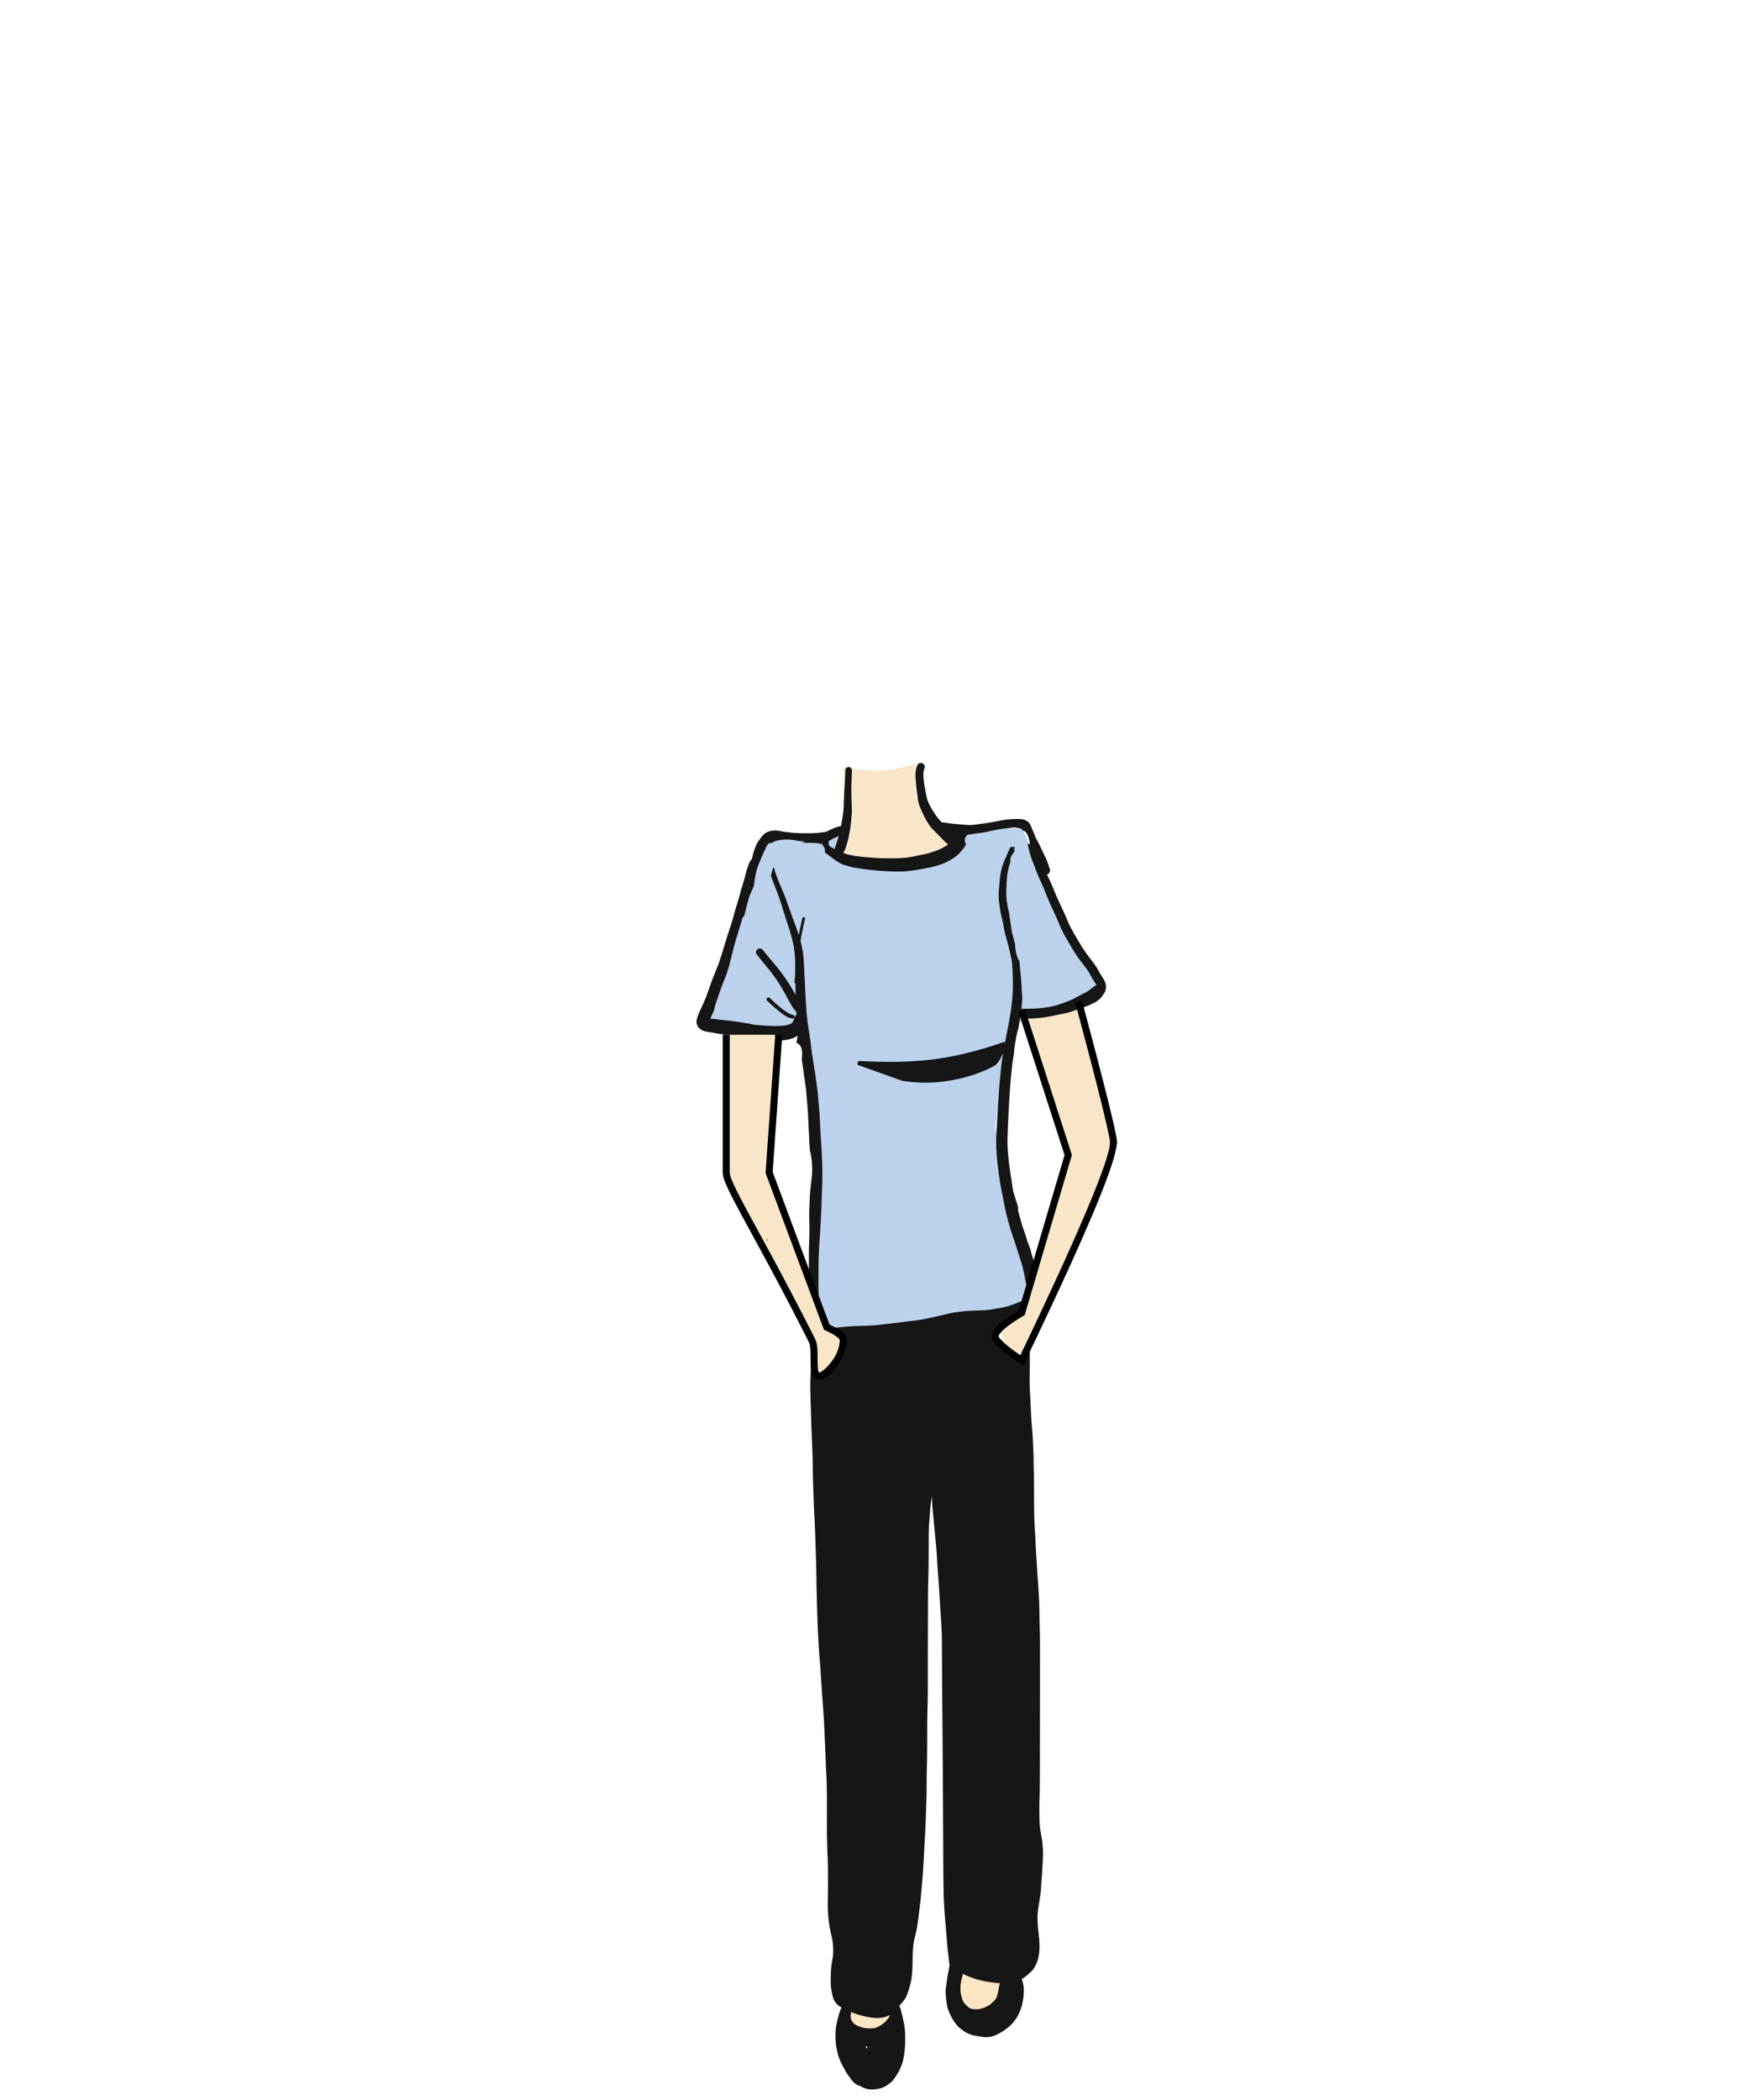 <svg width="500" height="600" xmlns="http://www.w3.org/2000/svg" xmlns:xlink="http://www.w3.org/1999/xlink"><defs><path d="M94.282 128.735l-1.28 4.344c-5.93 3.5-8.38 5.995-7.352 7.487.619.898 1.753 1.996 3.401 3.296.728.574 2.045 1.522 3.95 2.846.758-1.578 1.498-3.127 2.223-4.647-.016 1.11-.005 2.228.005 3.314.006.72.012 1.442.012 2.163 0 .794-.016 1.602-.03 2.383a89.937 89.937 0 00-.026 3.303c.017.976.056 1.989.118 3.01.04.635.067 1.28.094 1.905.016.39.032.778.051 1.168l.02.382c.092 1.861.189 3.786.35 5.678.085 1.002.174 2.07.236 3.147.036.62.064 1.24.092 1.86l.05 1.082.01.207c.045.879.092 1.788.104 2.683l.01 1.03c.005.685.011 1.37.027 2.055.009.376.02.752.033 1.129.02.657.042 1.336.046 2.005.008 1.007.01 2.015.01 3.022.002 2.21.013 4.199.034 6.079.024 2.04.108 4.072.249 6.041.072 1.012.116 2.042.158 3.039.04.938.082 1.908.147 2.862.062.92.117 1.843.171 2.765.069 1.152.14 2.342.224 3.512.152 2.1.286 4.242.41 6.259.111 1.806.136 3.645.16 5.425l.01.672c.012.896.038 1.807.061 2.688.03 1.04.06 2.118.069 3.177.017 1.867.016 3.763.015 5.598v.52c-.003 5.765-.01 11.53-.017 17.296l-.01 7.495v2.322c-.003 3.235-.004 6.579-.04 9.868-.008.809-.035 1.633-.061 2.428a83.234 83.234 0 00-.062 3.348c.008.962.018 1.986.05 2.991.023.802.086 1.672.19 2.66.092.563.193 1.125.294 1.687.065.358.129.715.191 1.073.11.64.168 1.29.218 1.902l.014.171c.033.386.066.784.075 1.175l.003.162c.008.43.017.874.005 1.312-.013.517-.035 1.034-.057 1.57a91.32 91.32 0 01-.086 1.557 95.6 95.6 0 00-.071 1.237c-.032.611-.08 1.231-.126 1.83-.029.377-.058.754-.084 1.132l-.051.785a73.55 73.55 0 01-.17 2.284c-.083.875-.227 1.76-.367 2.616l-.08.492c-.141.875-.258 1.653-.359 2.38-.053.53-.098 1.008-.104 1.505-.007.628-.001 1.137.02 1.6.046 1.078.155 2.142.265 3.131.259 2.32.453 4.582.004 6.756a26.4 26.4 0 01-.174.789c-.091.376-.22.753-.398 1.153-.354.795-.77 1.617-1.419 2.244-.687.664-1.4 1.352-2.201 1.895a5.33 5.33 0 01-.608.353l.026.07.015.04c.127.338.214.618.273.88.203.885.298 1.719.283 2.48a17.286 17.286 0 01-.708 4.557c-.27.911-.561 1.639-.916 2.292l-.054.099a9.268 9.268 0 01-.463.798 17.88 17.88 0 01-.794 1.076 8.74 8.74 0 01-1.326 1.352l-.156.126c-.575.468-1.17.953-1.825 1.329l-.089.05c-1.012.58-2.058 1.18-3.237 1.356-.438.066-.866.124-1.307.124-.184 0-.357-.01-.53-.03-.257-.031-.513-.07-.77-.107l-.216-.033c-.287-.042-.573-.09-.859-.138-.4-.068-.799-.143-1.197-.221a4.56 4.56 0 01-.723-.227l-.14-.052c-.385-.142-.882-.34-1.322-.612a19 19 0 01-.766-.503c-.778-.536-1.356-1.05-1.821-1.617a11.23 11.23 0 01-.812-1.119 22.243 22.243 0 00-.133-.204c-.13-.2-.265-.403-.373-.616l-.12-.238c-.291-.574-.593-1.169-.826-1.79a9.206 9.206 0 01-.513-1.883 37.199 37.199 0 01-.264-2.22l-.007-.073c-.052-.551-.106-1.123-.067-1.689.043-.615.133-1.234.221-1.834l.05-.346.072-.521c.074-.528.15-1.074.247-1.607l.014-.075c.164-.903.334-1.838.523-2.75a1.73 1.73 0 01-.078-.377l-.071-.621c-.198-1.705-.403-3.47-.549-5.207l-.15-1.786-.3-3.587c-.235-2.802-.5-5.978-.565-9.079a575.259 575.259 0 01-.098-9.39l-.024-5.21c-.019-4.169-.037-8.338-.062-12.507-.036-6.099-.071-12.063-.12-17.974l-.042-5.012c-.038-4.375-.078-8.898-.099-13.349-.013-2.955-.029-5.911-.045-8.867-.015-2.419-.18-4.872-.34-7.244a373.02 373.02 0 01-.24-3.79c-.042-.7-.083-1.402-.128-2.103-.029-.448-.056-.896-.084-1.346-.06-.999-.122-2.032-.208-3.047a241.56 241.56 0 01-.28-3.793l-.04-.574c-.038-.542-.069-1.085-.1-1.63a83.972 83.972 0 00-.192-2.807c-.266-2.923-.548-5.859-.82-8.698l-.027-.274c-.125-1.316-.256-2.676-.32-4.018a77.49 77.49 0 00-.097-1.614c-.106.665-.204 1.331-.3 1.998l-.032.217a6.165 6.165 0 00-.032.278 193.249 193.249 0 00-.448 5.995l-.013.244a31.245 31.245 0 00-.06 1.542l-.007.977v.33l-.006 1.543-.006 1.542-.003 1.092c-.005 1.7-.01 3.458-.041 5.187a385.1 385.1 0 01-.063 2.649c-.033 1.268-.067 2.58-.08 3.87-.015 1.403-.016 2.83-.016 4.21-.001.702-.001 1.404-.003 2.105l-.012 3.228-.011 3.084c-.01 2.986-.011 5.973-.012 8.96l-.002 3.992a299.732 299.732 0 01-.054 6.11l-.036 1.54a202.39 202.39 0 00-.078 4.768l-.001 1.753c0 1.613 0 3.281-.017 4.922-.02 1.992-.057 4.101-.12 6.636a176.82 176.82 0 00-.036 3.545 210.81 210.81 0 01-.022 2.777c-.016.96-.05 1.934-.084 2.876l-.01.262c-.018.52-.032 1.04-.048 1.56-.013.485-.028.97-.045 1.455a312.4 312.4 0 01-.324 6.8 536.72 536.72 0 00-.151 2.843c-.058 1.146-.116 2.29-.186 3.436-.122 2.03-.248 4.132-.442 6.248-.047.506-.09 1.01-.135 1.515-.133 1.525-.271 3.103-.467 4.65-.074.588-.143 1.173-.212 1.76-.162 1.381-.33 2.808-.562 4.203-.127.76-.292 1.562-.538 2.597l-.047.201c-.175.73-.354 1.482-.474 2.237-.049.422-.09.877-.137 1.474l-.004.05c-.036.468-.075.952-.091 1.427-.022.635-.031 1.28-.04 1.904a111.95 111.95 0 01-.028 1.55 31.258 31.258 0 01-.27 3.423c-.119.857-.321 1.746-.656 2.88-.149.507-.324.996-.46 1.366l-.062.17c-.19.52-.388 1.06-.708 1.518-.243.35-.517.683-.782 1.004l-.238.29c-.194.24-.39.478-.59.71.026.045.049.09.07.136.177.31.282.663.374.998.074.268.131.545.191.84.118.425.231.866.345 1.347.243 1.028.489 2.122.592 3.226.122 1.303.153 2.68.092 4.09-.058 1.352-.15 2.798-.434 4.226-.126.643-.29 1.249-.486 1.8-.13.363-.288.749-.482 1.178l-.065.145c-.096.215-.197.437-.31.648a21.258 21.258 0 01-.966 1.556c-.171.257-.342.514-.522.766-.182.257-.4.548-.651.752a20.85 20.85 0 01-.345.28c-.47.375-1.024.798-1.642 1.08-.435.201-.83.374-1.251.475-.302.073-.614.133-.954.183l-.128.019c-.365.054-.742.109-1.113.109h-.1a9.048 9.048 0 01-1.237-.136c-.653-.111-1.283-.404-1.822-.67a7.147 7.147 0 01-.326-.171c-.186-.065-.38-.142-.615-.24l-.041-.019c-.177-.075-.362-.152-.52-.266a5.78 5.78 0 01-.878-.744 7.653 7.653 0 01-.492-.6l-.018-.023a8.116 8.116 0 01-.481-.696l-.071-.117a8.98 8.98 0 01-.52-.68 13 13 0 01-.506-.829l-.197-.344c-.25-.432-.506-.88-.73-1.334a25.242 25.242 0 01-.982-2.206c-.22-.587-.366-1.207-.506-1.807l-.032-.135c-.313-1.333-.461-2.8-.467-4.617-.001-.305 0-.666.02-1.031.023-.406.073-.806.141-1.281.1-.688.272-1.376.437-2.04l.009-.036.011-.046c.159-.634.323-1.29.533-1.918.134-.406.284-.796.459-1.194l.027-.063c.025-.06.05-.118.078-.173a6.057 6.057 0 01-.58-.39l-.17-.127c-.212-.155-.433-.317-.6-.502a5.866 5.866 0 01-.483-.612c-.257-.376-.423-.796-.54-1.12a9.409 9.409 0 01-.36-1.379 17.562 17.562 0 01-.27-1.766c-.097-1.014-.076-2.052-.057-2.97.016-.87.048-1.899.163-2.906.066-.587.167-1.18.266-1.753.055-.32.109-.64.158-.96.066-.594.13-1.3.1-2.04a37.876 37.876 0 00-.141-2.194 32.255 32.255 0 00-.47-2.334 35.817 35.817 0 01-.853-5.732c-.107-1.552-.085-3.132-.065-4.66.006-.399.01-.8.014-1.199.019-2.298.024-4.157.018-5.852a153.614 153.614 0 00-.039-2.91 66.226 66.226 0 00-.07-1.728c-.022-.425-.044-.85-.058-1.277-.023-.626-.037-1.253-.05-1.881-.01-.45-.02-.902-.032-1.352l-.013-.422c-.024-.844-.05-1.718-.045-2.577l.004-1.024c.007-1.704.015-3.406.015-5.109a359.98 359.98 0 00-.056-6.755 104.045 104.045 0 00-.14-3.386c-.048-.934-.099-1.899-.126-2.85a331.322 331.322 0 00-.252-6.296l-.087-1.774-.085-1.773c-.016-.332-.03-.666-.043-.998-.029-.672-.058-1.366-.104-2.047a1185.55 1185.55 0 00-.326-4.656 795.22 795.22 0 01-.553-8.165 142.09 142.09 0 00-.21-3.085c-.03-.349-.06-.698-.092-1.046a67.54 67.54 0 01-.155-1.919l-.075-1.19c-.107-1.697-.217-3.45-.293-5.177a476.1 476.1 0 01-.21-5.946l-.026-.807c-.024-.763-.042-1.526-.058-2.29l-.018-.762c-.008-.358-.019-.716-.028-1.075-.018-.621-.034-1.243-.044-1.864l-.017-1.242a319.53 319.53 0 00-.102-5.213c-.024-.77-.045-1.538-.068-2.307l-.069-2.308-.074-2.309c-.078-2.25-.157-4.116-.25-5.874a279.47 279.47 0 01-.172-3.52c-.027-.644-.046-1.287-.066-1.93-.013-.43-.027-.86-.043-1.29l-.042-1.153a203.772 203.772 0 01-.145-4.99c-.006-.492-.01-.985-.015-1.477-.006-.592-.01-1.184-.018-1.777a94.944 94.944 0 00-.097-2.951c-.044-1.066-.088-2.132-.13-3.198-.042-1.059-.085-2.118-.13-3.178-.074-1.78-.122-3.591-.168-5.343l-.024-.886c-.013-.454-.028-.907-.044-1.361a129.19 129.19 0 01-.054-1.788l-.021-.856a58.117 58.117 0 01-.032-2.332c.015-1.184.045-2.226.09-3.187.034-.732.107-1.472.179-2.187.03-.306.06-.611.088-.917.177-1.947.354-4.026.396-6.125l-.012.424c.872 3.037-.504 9.185 1.753 9.528 1.25.19 6.734-4.519 6.933-10.175.04-1.118-1.533-2.393-4.719-3.826l.355.042a14.08 14.08 0 001.55.093c.28 0 .555-.012.815-.034.368-.03.737-.06 1.105-.092.283-.023.566-.05.849-.077.305-.028.612-.057.919-.082a78.546 78.546 0 013.7-.206c.332-.012.664-.022.995-.032 1.112-.034 2.262-.07 3.39-.161a83.336 83.336 0 003.118-.332c.388-.047.775-.093 1.163-.137 1.473-.167 2.919-.342 4.296-.519.89-.114 1.779-.224 2.668-.335l1.19-.147a53.11 53.11 0 001.934-.343c.421-.084.842-.175 1.264-.267l.585-.126c1.49-.317 2.811-.616 4.042-.914.716-.173 1.48-.355 2.255-.497.66-.121 1.338-.202 1.996-.279l.5-.06c1.41-.17 2.851-.224 4.197-.257 1.464-.036 2.659-.114 3.761-.247.447-.07.893-.148 1.34-.225l.718-.123c.19-.033.381-.064.573-.094.448-.073.91-.147 1.36-.246 1.335-.292 2.63-.784 3.721-1.227l.09-.041c.218-.097.443-.198.67-.274l.3-.105c.382-.205.739-.469 1.085-.724.154-.115.309-.229.465-.337a.828.828 0 01.099-.059zM48.334 342.613c.058.213.108.426.163.66l.01.05.01.042c.1-.13.2-.259.304-.382a3.91 3.91 0 01-.015-.288 5.029 5.029 0 01-.472-.082zm-4.094-9.725c-.062.23-.122.462-.18.692a6.81 6.81 0 00.01.818c.043.245.096.452.169.654.124.273.28.537.492.833.123.142.256.264.37.365.313.225.666.424 1.145.644.312.128.634.26.962.35a9.29 9.29 0 001.035.224c.555.043 1.007.063 1.422.063.362 0 .696-.015 1.02-.046a4.57 4.57 0 00.786-.2 12.492 12.492 0 001.971-1.167 8.75 8.75 0 00.807-.824c.195-.22.386-.446.574-.673.057-.09.11-.186.166-.304a6.66 6.66 0 00.108-.278l.072-.2.05-.129a3.69 3.69 0 01-.354.178c-.475.208-.992.416-1.554.52-.53.096-1.082.151-1.641.164l-.159.002c-.924 0-1.856-.176-2.774-.35a20.428 20.428 0 01-2.617-.648 28.008 28.008 0 01-1.88-.688zm31.898-10.93c-.246.88-.492 1.829-.64 2.814a11.449 11.449 0 00-.028 2.52c.117.743.287 1.431.52 2.103a6.5 6.5 0 00.552.973c.313.365.68.725 1.158 1.13.17.116.354.238.557.345.224.074.47.132.749.18.334.033.69.062 1.041.062.148 0 .294-.005.443-.017a10.317 10.317 0 001.916-.536 9.784 9.784 0 001.589-.907c.57-.47 1.007-.891 1.375-1.33.153-.216.27-.404.367-.59.282-.795.437-1.635.588-2.447.04-.219.081-.438.126-.661.051-.267.104-.542.17-.81.012-.05.025-.1.042-.148a40.449 40.449 0 01-1.916-.194c-.942-.115-2.036-.259-3.09-.522-1.038-.257-1.9-.48-2.764-.793-.808-.293-1.723-.627-2.575-1.071a2.633 2.633 0 01-.18-.1zM18.66 1.569a67.823 67.823 0 00-1.472 3.681 15.41 15.41 0 00-.837 3.433c-.059.321-.139.638-.181.963-.068.497-.122.995-.182 1.494l-.015.102-.29.693c-.279.65-.567 1.3-.819 1.963-.222.582-.368 1.194-.528 1.795-.333 1.246-.588 2.51-.917 3.756-.123.345-.24.692-.343 1.042-.104.355-.203.71-.298 1.068-.192.582-.386 1.165-.56 1.753-.196.659-.374 1.324-.586 1.978-.209.648-.41 1.298-.594 1.955-.53 1.885-.965 3.796-1.453 5.693a41.527 41.527 0 01-1.898 5.641l.087-.207c-.508 1.226-.931 2.478-1.371 3.732-.242.692-.48 1.387-.72 2.081-.115.334-.22.672-.325 1.009a8.41 8.41 0 00-.318 1.42c-.276.596-.55 1.2-.812 1.8-.088.22-.172.44-.254.657l.12.009c.23.014.462.03.693.049.605.052 1.252.13 1.98.237.446.053.902.094 1.344.134l.53.049c.778.075 1.566.184 2.326.289l.243.038-.047-.011c.9.127 1.812.274 2.694.417l.169.027.3.048c.363.057.738.117 1.102.197l.121.027c.34.075.691.153 1.04.214.496.05.99.088 1.487.126l.634.05c.857.07 1.616.112 2.32.13l.26.008c.491.014 1 .028 1.5.028a20.287 20.287 0 002.43-.145 9.07 9.07 0 00.884-.187c.193-.052.4-.12.647-.217.177-.086.332-.173.476-.263.066-.06.129-.12.19-.183a3.68 3.68 0 00.131-.249c.161-.405.285-.736.393-1.038.15-.414.343-.705.61-.915-.047-.784-.08-1.576-.106-2.246-.016-.388-.031-.777-.048-1.165-.04-.957-.083-1.947-.102-2.922-.016-.721-.018-1.455-.02-2.165-.003-.674-.005-1.346-.018-2.02-.028-1.464-.05-2.947-.065-4.409-.015-1.387-.162-2.768-.287-3.816a35.1 35.1 0 00-.607-2.976 61.256 61.256 0 00-.828-2.87l-.017-.052c-.2-.656-.421-1.317-.635-1.956-.227-.682-.462-1.386-.674-2.085-.32-1.053-.662-2.118-.992-3.148l-.252-.785c-.34-1.065-.75-2.125-1.147-3.149l-.287-.741a245.5 245.5 0 01-.835-2.215 45.28 45.28 0 01-.38-1.055c.201-.734.433-1.459.64-2.19l.042-.019c.071-.043.14-.088.204-.138.14.588.301 1.18.501 1.758.188.537.389 1.066.543 1.467.295.764.6 1.517.858 2.152.208.495.419.99.63 1.484l.084.195c.193.446.393.91.56 1.37.118.327.234.654.35.981.257.714.511 1.428.776 2.139.14.375.271.755.402 1.133.093.267.185.534.28.8.253.704.511 1.406.776 2.107.274.733.492 1.329.683 1.879.063.183.128.365.193.549.16.453.328.92.468 1.386.362 1.205.768 2.642 1.032 4.157.236 1.35.38 2.78.453 4.502l.03.739c.017.439.035.877.059 1.316l.04.737a138.466 138.466 0 01.142 2.939c.037.875.074 1.783.128 2.673l.129 2.08.13 2.096c.074 1.237.219 2.47.372 3.728.075.496.153.992.231 1.487.126.791.254 1.609.366 2.415.208 1.521.385 2.888.542 4.18.184 1.293.395 2.604.598 3.872l.162 1.016c.162 1.012.307 2.044.448 3.043l.142 1.003a74.16 74.16 0 01.513 4.395c.042.505.087 1.01.132 1.516.081.929.162 1.858.234 2.789.08 1.044.127 2.108.174 3.138.016.369.034.738.051 1.106.048 1 .113 2.019.177 3.002l.067 1.072.015.243c.081 1.331.166 2.709.233 4.063.136 2.789.158 5.638.064 8.472-.022.658-.05 1.315-.078 1.974-.032.733-.063 1.466-.086 2.2-.047 1.472-.096 2.91-.172 4.33l-.065 1.266c-.054 1.057-.109 2.151-.176 3.226-.05.818-.109 1.635-.166 2.452-.045.619-.088 1.238-.128 1.857-.175 2.642-.178 5.338-.18 7.943v.47c0 .337-.003.675-.005 1.013a91.087 91.087 0 00.027 3.382c.042 1.251.134 2.508.27 3.734l.126.808.09.574-3.247-8.71c-.02-.559 0-1.124 0-1.683v-3.873c.002-1.26-.02-2.524.036-3.782.031-.695.047-1.387.06-2.083.013-.606.056-1.211.056-1.818-.001-1.23.012-2.462-.034-3.691a46.163 46.163 0 01.003-3.096c.014-.316.026-.632.037-.946.034-.939.074-1.876.115-2.813l.02-.464c.018-.171.034-.344.05-.514.108-1.232.233-2.462.384-3.689a33.4 33.4 0 00.219-2.305c.046-.81-.03-1.619-.08-2.427a18.73 18.73 0 00-.365-2.714 14.65 14.65 0 00-.237-.933l-.002-.046c-.024-.42-.047-.837-.068-1.256-.043-.86-.088-1.718-.132-2.576a714.851 714.851 0 01-.292-5.894 92.274 92.274 0 00-.237-3.39l-.052-.644-.046-.561c-.095-1.18-.193-2.398-.335-3.594l-.186-1.345c-.11-.783-.219-1.566-.325-2.35-.103-.765-.218-1.528-.333-2.292a221.689 221.689 0 01-.3-2.05l.084-.9c.034-.361.039-.725.008-1.088-.028-.32-.087-.643-.132-.962-.041-.302-.193-.578-.337-.842a1.898 1.898 0 00-1.148-.9c.085-.476.159-.912.226-1.354l.005-.032.11-.703c-.08.056-.16.11-.242.162-1.184.755-2.566 1.01-3.884 1.173l-.287.034c-.363.015-.726.028-1.089.033l.115-1.653H8.493l-.408-.055-.409-.055c-.6-.077-1.3-.171-1.984-.307-.53-.103-1.07-.189-1.594-.272l-.04-.006a28.005 28.005 0 00-.429-.063c-.393-.056-.8-.114-1.187-.222-.934-.26-1.594-.7-2.02-1.345a2.646 2.646 0 01-.328-2.134c.324-1.17.84-2.288 1.34-3.368.298-.648.587-1.313.867-1.957l.274-.627c.407-1.01.77-2.057 1.12-3.068.33-.95.67-1.931 1.046-2.881.203-.512.41-1.022.615-1.533.25-.621.501-1.243.747-1.867.453-1.158.83-2.36 1.108-3.28.175-.579.357-1.158.538-1.735.214-.684.43-1.367.633-2.054.399-1.34.827-2.649 1.346-4.204.343-1.029.638-2.09.923-3.118l.213-.76c.188-.668.392-1.343.591-1.995.194-.64.395-1.303.58-1.959.11-.388.217-.776.324-1.165.257-.935.522-1.9.82-2.84a45.939 45.939 0 00.767-2.696c.103-.403.205-.804.32-1.203.168-.595.405-1.376.736-2.143l.024-.055a3.57 3.57 0 01.33-.65l.067-.095c.157-.229.32-.464.518-.66.274-.275.591-.54.968-.81.538-.387 1.175-.663 1.751-.903zM89.691 0c.315.007.63.015.946.025.073.378.158.753.248 1.127-.274.415-.544.834-.817 1.248-.336.506-.433 1.195-.34 1.802-.087.244-.17.49-.246.736-.276.884-.503 1.874-.714 3.114-.104.938-.147 1.896-.188 2.822-.013.276-.025.553-.039.829a32.09 32.09 0 00-.046 1.886c.005.553.067 1.11.133 1.63l.048.343c.127.878.256 1.787.485 2.653l.109.412c.167 1.19.354 2.38.522 3.57.142.999.282 1.998.509 2.981.192.834.442 1.662.713 2.478-.01.351.022.706.066 1.053.08.621.157 1.237.297 1.849.036.154.094.308.147.457.153.425.297.867.536 1.249.054.086.113.172.176.255.132 1.214.228 2.433.348 3.647.228 2.346.355 4.7.505 7.05a61.125 61.125 0 01-.581 5.4 171.233 171.233 0 01-.51 3.084 21.347 21.347 0 00-.658 2.668c-.104.597-.208 1.195-.303 1.794-.08.5-.159.998-.22 1.501-.045.379-.07.76-.08 1.142-.121.693-.248 1.44-.372 2.209l-.005.038-.01.073-.05.378h-.001v.014l-.004.028-.012.083-.009.068-.01.043v.034-.004l-.001.02c-.088.686-.155 1.385-.22 2.061-.023.247-.047.493-.072.74l-.06.585c-.074.735-.153 1.492-.214 2.24a217.263 217.263 0 00-.396 5.99 433.29 433.29 0 00-.402 8.616c-.045 1.21-.078 2.639.011 4.079a91.45 91.45 0 00.386 4.297c.193 1.422.369 2.705.582 4.014l.033.202.076.558c.095.702.207 1.402.313 2.103.089.595.19 1.186.384 1.756.221.648.41 1.306.612 1.96.17.554.348 1.108.501 1.668.061.222.116.446.168.672-.06.051-.122.1-.19.141.28 1.088.578 2.19.89 3.28l.081.286c.167.587.34 1.194.541 1.78l.278.81c.144.416.287.832.429 1.25l.12.354c.107.365.21.73.321 1.095.189.624.441 1.224.671 1.833.164.433.322.869.48 1.303l-.03.001c-.022 0-.041 0-.065-.005.157.51.317 1.017.48 1.525l.06.187c.177.546.358 1.109.502 1.676l.183.728.12.499-2.26 7.666c-.019-.338-.04-.682-.07-1.025-.098-.548-.204-1.095-.308-1.642a166.08 166.08 0 01-.233-1.226l-.172-.947c-.046-.257-.092-.515-.14-.773-.1-.56-.235-1.11-.364-1.625l-.05-.197c-.11-.443-.223-.902-.362-1.342-.098-.306-.197-.609-.297-.914l-.23-.705c-.181-.564-.356-1.129-.531-1.694-.157-.506-.314-1.011-.475-1.516-.292-.916-.606-1.84-.908-2.735a313.04 313.04 0 01-.44-1.303c-.477-1.428-.864-2.877-1.179-4.108a64.215 64.215 0 01-.972-4.274c-.15-.812-.31-1.623-.47-2.434-.121-.617-.243-1.234-.36-1.852a74.548 74.548 0 01-.694-4.474l-.072-.56c-.154-1.181-.311-2.402-.408-3.61l-.027-.342c-.047-.6-.097-1.222-.13-1.834-.005-.129-.015-.258-.023-.387a11.485 11.485 0 01-.034-.736l-.004-1.232c-.004-1.41.085-2.833.172-4.208.074-1.187.14-2.374.207-3.56.089-1.592.181-3.239.292-4.856l.012-.166c.095-1.378.192-2.802.311-4.202.081-.953.18-1.92.277-2.855l.143-1.414c.056-.576.129-1.183.214-1.805a1.58 1.58 0 01.048-.335c.001-.104.012-.203.031-.295.007-.097.024-.194.05-.29l.014-.05c.082-.53.177-1.086.286-1.702l.042-.231c.225-1.265.457-2.572.707-3.855l.182-.933c.457-2.338.93-4.755 1.275-7.154.24-1.91.514-4.429.505-6.95a92.916 92.916 0 00-.072-3.612 30.646 30.646 0 00-.057-.938c-.017-.24-.035-.479-.047-.718a29.575 29.575 0 00-.126-1.53c-.141-.8-.322-1.604-.496-2.38l-.063-.284a76.375 76.375 0 00-.454-1.869c-.119-.467-.254-.938-.384-1.394-.06-.208-.12-.417-.178-.625-.152-.54-.323-1.15-.457-1.762-.098-.443-.176-.9-.25-1.34-.039-.226-.077-.45-.117-.674a34.667 34.667 0 00-.43-1.962l-.202-.804a13.99 13.99 0 01-.249-1.188c-.119-.766-.215-1.536-.309-2.283a17.092 17.092 0 01-.157-1.855c-.017-1.085.083-2.19.18-3.258.029-.325.06-.648.085-.97a32.47 32.47 0 01.249-2.22c.093-.62.26-1.245.422-1.833.331-1.205.846-2.359 1.343-3.476l.024-.053c.175-.393.348-.786.521-1.18.172-.39.346-.786.524-1.183z" id="a"/></defs><g fill="none" fill-rule="evenodd"><path d="M241.933 237.25l-10.758 1.893c-5.992-.695-9.967-.695-11.925 0-1.958.695-2.885 2.998-2.781 6.91l-4.442 10.359L207 272.766l-5.874 18.104 8.295 2.07 14.784 1.034H229l3 23.28v45.022l2.232 18.583 29.768-2.4 29-5.085 1-8.71-6.238-17.928-3.368-24.83 2.368-16.552 3.238-24.83.5 11.38c-.706-7.072-.706-10.628 0-10.666 3.987-.219-1.205 11.775 1.25 10.667 2.8-1.264 9.31-1.926 18.218-6.301.649-.319 1.44-1.535 2.373-3.648h2.079L298 249.558l-6-12.808-13-.503-10-1.388 2 5.319-6 3.28-16.5 1.073-8.767-1.531 2.2-5.75z" fill="#BCD1EC"/><path d="M207.493 295.585H222.5L219.75 335l16.464 44.2c3.813-.646 5.719.641 5.719 3.86 0 4.828-3.504 9.144-5.719 10.146-1.476.667-2.88-2.098-4.214-8.295L207.493 335v-39.415zm99.704-9.149L292.5 291l12.787 39-14.076 44.2c-3.812-.646-5.718.641-5.718 3.86 0 4.828 3.504 9.144 5.718 10.146 1.476.667 2.881-2.098 4.215-8.295l22.924-51.635-11.153-41.84z" fill="#F9E6C8"/><ellipse fill="#FDE6C4" cx="280" cy="568.5" rx="8" ry="8.5"/><ellipse fill="#FDE6C4" cx="250" cy="577.5" rx="8" ry="8.5"/><path d="M241 219.235c4.804.787 8.408 1.12 10.81 1 2.401-.12 5.632-.797 9.69-2.029v9.162l3.5 5.32 6 6.312v2.5l-7 2.897-14 1.655-11.315-2.821 2.315-7.372v-16.624z" fill="#F9E6C8"/><path d="M237.095 241.836a2.193 2.193 0 01-.12-.118 3.663 3.663 0 01-.13-.214 3.173 3.173 0 01-.094-.346 4.667 4.667 0 01.016-.614 2.23 2.23 0 01.043-.186 3.95 3.95 0 01.392-.376c.153-.11.31-.214.468-.316.231-.105.461-.21.691-.318a.82.82 0 00.337-.29l.166-.095.168-.097c.232-.135.467-.268.7-.4a21.276 21.276 0 01-.424 1.533l-.116.357a66.98 66.98 0 01-.283.85l-.07.2c-.11.32-.224.647-.283.987a1.415 1.415 0 00-.035.16c-.498-.215-.981-.431-1.426-.717m25.71-23.797c-.247.068-.564.258-.674.514-.155.362-.315.753-.412 1.186-.091.413-.14.869-.16 1.48-.02.603.03 1.215.077 1.807l.032.406.006.091c.044.605.09 1.23.174 1.84.089.656.172 1.314.254 1.973l.01.079c.086.703.176 1.43.387 2.12l.032.102c.077.26.158.528.25.788.161.457.366.903.526 1.241.097.204.192.409.287.613.18.39.362.78.554 1.165.258.518.563 1.047.93 1.618.41.636.82 1.251 1.34 1.794.594.617 1.197 1.228 1.8 1.839l.71.72.073.074c.334.34.669.678 1.008 1.011.173.17.357.328.515.46.125.106.252.207.382.307a15.59 15.59 0 01-2.708 1.531 25.63 25.63 0 01-1.928.682c-.343.107-.797.244-1.264.367-.31.082-.628.15-.936.214l-.24.05c-.855.183-1.71.365-2.566.542-.702.144-1.42.259-2.04.354a48.92 48.92 0 01-1.575.148c-.519.04-1.048.049-1.561.057l-.291.005c-.405.008-.812.012-1.218.012-.916 0-1.819-.017-2.657-.036-1.141-.023-2.3-.111-3.422-.196l-.358-.027a78.32 78.32 0 01-3.271-.338l-.26-.03a15.93 15.93 0 01-1.196-.205l-.095-.02c-.284-.06-.566-.12-.848-.187a9.083 9.083 0 01-1.205-.382c-.119-.052-.238-.107-.357-.16.233-.257.36-.51.498-.862l.12-.31c.088-.233.173-.484.252-.744l.085-.279c.14-.465.288-.944.407-1.424.126-.496.223-1.005.318-1.498l.04-.207.02-.1c.104-.535.212-1.088.292-1.636.19-1.299.303-2.603.404-3.827.08-.962.037-1.943-.003-2.891-.011-.272-.023-.545-.031-.816a118.983 118.983 0 01-.055-4.257c.003-.631.03-1.272.057-1.891l.013-.312c.03-.725.054-1.503.08-2.521a.873.873 0 00-.262-.638.955.955 0 00-.675-.288.939.939 0 00-.935.926 168.205 168.205 0 01-.236 5.008c-.032.562-.064 1.125-.094 1.688-.033.596-.055 1.193-.078 1.79-.051 1.332-.104 2.71-.264 4.058a65.323 65.323 0 01-.786 4.294c-.314.17-.628.344-.943.517l-.565.31a1.013 1.013 0 00-.714-.302 1.27 1.27 0 00-.542.139c-.972.45-1.96.89-2.941 1.307-.84.333-1.707.628-2.544.914-.28.096-.56.19-.838.287a107.922 107.922 0 01-1.99.663c.667.04 1.337.06 2.006.076.545.013 1.09.014 1.636.02.144 0 .291-.002.435.01.24.021.47.047.713.087.089.01.177.028.264.054.139.054.282.1.417.16.182-.083.36-.166.533-.247a3.791 3.791 0 00-.072.535c.188.15.344.331.47.54.276.388.391 1.019.275 1.506.145.149.303.277.454.39l.456.344c.24.18.48.361.72.544l-.01-.007.01.006v.001l.074.057-.002-.002c.21.161.42.322.634.481l-.186-.148c.545.417 1.099.786 1.766 1.225.867.567 1.885.851 2.87 1.126l.142.04c1.252.351 2.565.533 3.835.709l.3.041a77.88 77.88 0 004.849.51 61.857 61.857 0 005.024.196c.493 0 .903-.007 1.29-.023a26.45 26.45 0 002.22-.182c.932-.115 1.704-.23 2.43-.362.35-.064.698-.13 1.046-.195.36-.068.721-.136 1.083-.202l.345-.062c.561-.1 1.141-.203 1.697-.364.694-.2 1.431-.417 2.15-.667a14.731 14.731 0 003.756-1.925c.45-.325.924-.68 1.335-1.09.413-.41.811-.872 1.253-1.452.345-.452.576-.829.729-1.186l.046-.108.002-.004a1.992 1.992 0 01-.257-.56 1.99 1.99 0 01.204-1.538c.117-.197.287-.399.488-.563a9.83 9.83 0 00.009-.103 1.13 1.13 0 00.004-.1l.051.023.056.021.064.024c.167-.108.349-.187.533-.218.95-.161 1.9-.32 2.853-.456l-.205-.053c-.486-.127-.963-.283-1.425-.434a26.504 26.504 0 01-1.655-.578 4.496 4.496 0 01-.573-.318 24.479 24.479 0 01-.305-.264l-.052-.046a.93.93 0 00-.611-.237.818.818 0 00-.391.1 2.472 2.472 0 00-.626-.18 5.134 5.134 0 00-.784-.057c-.394 0-.78.036-1.186.073l-.077.006a1.56 1.56 0 00-.313.056l-.103-.013c-.225-.03-.452-.051-.677-.069l-.163-.013a4.982 4.982 0 00-.46-.028c-.185 0-.342.021-.479.065-.648-.6-1.277-1.19-1.824-1.837-1.21-1.592-2.121-3.062-2.784-4.493-.147-.36-.3-.743-.41-1.137-.12-.425-.225-.868-.31-1.32l-.022-.119c-.17-.9-.345-1.83-.492-2.75l-.01-.073c-.149-1.155-.304-2.35-.187-3.526a4.94 4.94 0 01.26-.918l-.017.033c.106-.268.149-.49.073-.76a1.122 1.122 0 00-1.09-.818c-.099 0-.199.014-.296.04" fill="#161616" fill-rule="nonzero"/><use fill="#161616" fill-rule="nonzero" xlink:href="#a" transform="translate(199 242)"/><path d="M219 354.291a2.789 2.789 0 01.5.209l-.393-.5a9.14 9.14 0 01-.107.291m59.2-118.242c-.556.074-1.107.199-1.657.312-.398.083-.62.62-.519 1.03a.84.84 0 00.341.501c.123.08.246.11.374.108a69.72 69.72 0 012.128-.375c.413-.066.827-.123 1.237-.202.3-.057.599-.129.896-.204a2.9 2.9 0 00-.582-.668 2.38 2.38 0 00-.284-.197c-.073-.035-.145-.073-.216-.11a2.826 2.826 0 00-.64-.201 2.5 2.5 0 00-.474-.043c-.2 0-.4.021-.604.049m-46.027 93.99a2.916 2.916 0 00-.173.053c.17.78.28 1.573.333 2.37.05.754.127 1.51.08 2.266l-.019.272c.117-.076.226-.164.34-.243.29-.198.587-.387.866-.596.146-.109.31-.394.359-.556a.958.958 0 00-.028-.635c-.076-.19-.18-.389-.347-.528.018-.028.036-.055.052-.083.162-.287.144-.63-.08-.88.13-.305.108-.655-.074-.944a1.2 1.2 0 00-1.31-.496m56.834-66.99L289 263l.006.049m-72.46 8.097a1.08 1.08 0 00-.506.64c-.07.247-.058.61.11.825 1.374 1.737 2.782 3.447 4.18 5.166l.981 1.338c.328.446.625.916.936 1.374.27.396.514.81.769 1.217.269.425.528.861.774 1.3.544.974 1.081 1.951 1.618 2.929.253.459.51.916.77 1.372.28.49.61.947.965 1.385a1.1 1.1 0 001.311.164c.395-.224.66-.749.498-1.19-.438-1.185-1.017-2.306-1.636-3.412a66.798 66.798 0 00-1.941-3.272c-.34-.534-.696-1.057-1.05-1.581-.142-.212-.297-.415-.446-.621-.185-.259-.364-.524-.558-.777-.419-.544-.822-1.105-1.265-1.631l-1.27-1.512c-.89-1.058-1.773-2.12-2.633-3.2l.04.05-.143-.18-.172-.216a1.109 1.109 0 00-.777-.314c-.194 0-.387.05-.555.146m2.617 14.006a.508.508 0 000 .746c.623.589 1.259 1.164 1.895 1.74.42.38.86.74 1.293 1.107.217.186.446.362.67.543.104.084.22.162.328.242.133.097.262.198.4.29a23.496 23.496 0 001.044.658c.184.105.372.186.573.263.242.092.5.147.753.207l.185.038c.293.06.594-.078.676-.36.082-.275-.096-.552-.384-.633a10.14 10.14 0 01-.77-.244c-.272-.119-.52-.272-.774-.422a17.127 17.127 0 01-1.24-.818c-.248-.194-.5-.385-.74-.587l-1.03-.864c-.293-.246-.569-.513-.853-.77a75.076 75.076 0 01-1.231-1.136.576.576 0 00-.397-.152.582.582 0 00-.398.152m10.08-22.796c-.152.673-.313 1.343-.456 2.02-.142.67-.284 1.342-.42 2.014a50.197 50.197 0 00-.371 2.028 42.685 42.685 0 00-.27 2.129 91.338 91.338 0 00-.227 2.414l-.152 1.909c-.03.396-.05.793-.073 1.19-.026.459-.05.917-.07 1.377-.04.958-.087 1.916-.173 2.87l-.03.316a.37.37 0 00.22.363.248.248 0 00.232-.038.365.365 0 00.138-.225 58.82 58.82 0 00.288-3.116c.06-.883.118-1.765.196-2.646.126-1.417.246-2.834.397-4.247l-.014.128c.075-.698.16-1.395.267-2.086.106-.681.233-1.356.368-2.029.135-.673.279-1.343.42-2.013.148-.704.314-1.401.473-2.101.058-.254-.068-.526-.269-.596a.302.302 0 00-.1-.017c-.17 0-.326.143-.374.356M289 268.223c0 .684.326 1.324.816 1.667.06.042.122.079.184.11a29.772 29.772 0 01-.492-2.088c-.058-.303-.11-.607-.158-.912-.212.357-.35.78-.35 1.223" fill="#161616" fill-rule="nonzero"/><path d="M274.016 236.332c-.066.241.08.48.313.552 1.106.341 2.211.683 3.319 1.02l.316.096a72.447 72.447 0 011.633-.25l.403-.055c-.18-.059-.36-.114-.541-.17-.896-.273-1.792-.55-2.687-.828l-2.204-.678a.405.405 0 00-.12-.019c-.195 0-.38.14-.432.332" fill="#161616" fill-rule="nonzero"/><path d="M272.258 236.24a.787.787 0 00-.258.576c0 .214.094.422.258.574l.179.126a.926.926 0 00.446.111l3.144.373c.109-.046.22-.08.333-.097 1.097-.173 2.194-.344 3.296-.485.47-.061.942-.115 1.409-.188.314-.048.625-.109.935-.172a68.38 68.38 0 01-1.823-.163c-1.136-.146-2.27-.298-3.407-.432l-3.887-.46a.526.526 0 00-.058-.003c-.205 0-.432.116-.567.24m19.742.868c.248.125.495.256.737.392.07-.171.161-.337.263-.5l-1 .108" fill="#161616" fill-rule="nonzero"/><path d="M292.348 237.034l-.348.058c.126.131.252.267.376.408.034-.17.077-.336.124-.5l-.152.034m-10.934.466l.15-.033.436-.096a57.134 57.134 0 01-1-.371c.077.195.222.37.414.5" fill="#161616" fill-rule="nonzero"/><path d="M278.371 236.09c-.927.132-1.849.296-2.771.451-.44.073-.684.55-.573.917a.766.766 0 00.377.446c.202.107.407.112.631.075.895-.15 1.788-.309 2.69-.431.38-.038.757-.041 1.139-.035.158-.021.317-.043.474-.067.43-.066.853-.155 1.277-.243l.385-.08a27.357 27.357 0 01-1.893-.709c-.293-.125-.577-.267-.866-.4l-.029-.014c-.281.022-.561.05-.84.09m13.628-.072l.028.016c.252.146.503.302.75.466.058-.172.135-.337.222-.5l-1 .018" fill="#161616" fill-rule="nonzero"/><path d="M276.52 237.018a.719.719 0 00-.427.26.503.503 0 00.151.722 129.2 129.2 0 012.756-.35l-.533-.12c-.195-.043-.386-.108-.577-.165a100.52 100.52 0 01-.82-.29 1.109 1.109 0 00-.374-.075.866.866 0 00-.176.018m17.733 6.813c.168.571.376 1.129.56 1.694.03.091.059.184.087.276l.079.189c.57 1.405 1.066 2.844 1.654 4.241.286.68.59 1.35.897 2.02.288.626.56 1.26.831 1.893.351.876.692 1.754 1.052 2.623.361.87.741 1.73 1.136 2.585.765 1.661 1.53 3.323 2.238 5.012.111.284.218.575.35.848l.38.79c.205.426.438.837.66 1.252.505.935 1.057 1.839 1.592 2.754.245.419.478.844.734 1.257.289.466.582.927.885 1.384.594.9 1.233 1.77 1.887 2.624l-.064-.085c.278.367.563.728.843 1.093.3.403.595.809.87 1.229.33.506.606 1.048.906 1.57.284.495.558.996.884 1.462.23.328.418.674.588 1.033-.357 0-.621.15-.886.376l-.071.061c-.304.24-.602.485-.903.727-.367.276-.747.53-1.15.745-.459.246-.922.482-1.384.719-.444.23-.891.454-1.329.698-.428.24-.851.48-1.294.69a54.62 54.62 0 01-4.181 1.54c-.348.113-.693.229-1.045.328a54.605 54.605 0 01-3.056.51c-.974.115-1.945.188-2.926.217-.473.015-.947.02-1.421.023l-.702.002-.355.001-.262.002c-.27.004-.456.074-.692.201-.4.215-.645.699-.645 1.152 0 .24.06.465.178.673.153.267.464.567.778.613.264.039.528.084.794.1l.515.03c.29.017.581.011.871.015.484.008.974-.01 1.457-.044a37.239 37.239 0 003.594-.415c.537-.091 1.073-.177 1.606-.284.308-.06.61-.132.91-.215l.203-.04c.559-.113 1.12-.22 1.677-.342.505-.11 1.018-.198 1.518-.33.989-.262 1.951-.631 2.916-.968 1.001-.35 2.005-.696 2.988-1.093.502-.203.995-.444 1.482-.68a6.865 6.865 0 001.459-.942c.451-.386.85-.867 1.192-1.356.148-.209.283-.424.416-.642.332-.54.46-1.203.445-1.833-.016-.674-.29-1.32-.604-1.902a8.023 8.023 0 00-.495-.806c-.205-.292-.379-.607-.558-.915-.197-.341-.395-.682-.584-1.029-.772-1.418-1.79-2.66-2.767-3.932a54.703 54.703 0 01-1.63-2.33c-.601-.906-1.125-1.858-1.685-2.79a64.704 64.704 0 01-1.563-2.743c-.264-.49-.507-.988-.749-1.49-.112-.23-.196-.477-.296-.713a71.763 71.763 0 00-.33-.775 154.796 154.796 0 00-1.703-3.744c-.312-.671-.631-1.34-.931-2.016-.26-.586-.51-1.178-.758-1.768a66.602 66.602 0 00-1.519-3.553c-.262-.565-.55-1.117-.819-1.68-.262-.55-.491-1.117-.731-1.677l.12.291c-.44-1.07-.9-2.13-1.38-3.183-.207-.457-.426-.925-.692-1.348-.13-.206-.28-.398-.428-.592a32.925 32.925 0 00-.58-.755c-.094-.118-.19-.235-.284-.354a3.136 3.136 0 00-.678-.623 3.204 3.204 0 00-.756-.387c.18.953.382 1.902.654 2.831z" fill="#161616" fill-rule="nonzero"/><path d="M268.737 235.036a.929.929 0 00-.292.089c-.151.075-.233.175-.333.292-.163.194-.135.496 0 .692a.846.846 0 00.543.333c.056.014.113.023.17.038.092.023.187.042.28.066.09.023.18.046.27.071.185.053.37.104.556.153.35.09.708.19 1.067.249.787.13 1.579.222 2.372.32.436.053.872.108 1.307.17l.047.012c.53.143 1.064.272 1.598.4.092.022.16-.02.188-.079a16.578 16.578 0 00.809.158c.867-.125 1.733-.247 2.604-.35.431-.052.865-.098 1.293-.16.42-.06.835-.141 1.25-.222l.534-.104c-.2-.062-.4-.126-.598-.195-.36-.126-.721-.242-1.09-.347-.34-.096-.685-.192-1.035-.26-.745-.141-1.5-.243-2.254-.353-.472-.07-.938-.165-1.411-.236a27.22 27.22 0 00-1.786-.197c-.957-.08-1.914-.15-2.869-.235a38.274 38.274 0 01-1.31-.187 19.118 19.118 0 00-.957-.128 5.097 5.097 0 00-.366-.023c-.052-.001-.105-.003-.158-.003-.144 0-.29.01-.43.036M294.657 244c.41-.386.45-.92.133-1.358-.187-.257-.468-.475-.79-.642.188.672.399 1.34.657 2M290 242.5a34.98 34.98 0 01-.083-.471A92.597 92.597 0 00289 242c.329.18.664.34 1 .5m-49.273-6.496c-.448.044-.909.087-1.344.21-.316.088-.62.202-.925.322-.425.168-.847.346-1.26.54-.329.152-.644.33-.966.497a6.814 6.814 0 01-1.011.211c-.753.09-1.511.178-2.267.22-.44.025-.878.057-1.317.062a73.3 73.3 0 01-1.268.003c-.883-.005-1.768-.004-2.65-.054a45.188 45.188 0 01-2.58-.22 58.818 58.818 0 01-1.39-.198c-.617-.097-1.22-.244-1.844-.298a4.576 4.576 0 00-.756-.005 11.55 11.55 0 00-.87.11c-.44.07-.86.247-1.26.427-.115.051-.22.133-.323.201a3.71 3.71 0 00-.435.338c-.081.077-.164.153-.24.235-.243.26-.468.542-.685.823a14.4 14.4 0 00-.89 1.284c-.32.526-.539 1.116-.76 1.685-.186.475-.34.953-.465 1.446-.131.524-.264 1.047-.383 1.573a38.15 38.15 0 00-.534 2.858c-.13.889-.249 1.777-.363 2.667-.23.798-.446 1.599-.7 2.389-.17.53-.347 1.056-.521 1.584-.166.5-.274 1.025-.405 1.535-.077.293-.154.587-.234.88l-.442 1.13c-.114.29-.22.585-.32.881-.058.17-.12.338-.17.51-.079.266-.165.571-.147.846.03.466.24.882.673 1.126a1.39 1.39 0 00.804.173c.086-.263.18-.523.277-.783.337-1.218.597-2.453.938-3.67.164-.589.314-1.187.54-1.755.26-.647.553-1.282.84-1.918.098-.227.197-.452.296-.678l.017-.099c.06-.488.116-.975.184-1.461.045-.317.126-.627.187-.94.15-1.147.436-2.273.856-3.356.617-1.591 1.274-3.16 2.029-4.695a5.554 5.554 0 01.674-1.317c.107-.12.217-.234.336-.343.047-.027.095-.055.142-.079a2.49 2.49 0 01.248-.061 4.79 4.79 0 01.339 0c.052.01.103.022.153.033.181-.137.375-.262.584-.369.685-.35 1.42-.46 2.177-.547.29-.034.58-.065.871-.08.203-.011.402-.017.601-.017.579 0 1.147.045 1.733.12.566.074 1.122.2 1.685.29 1.073.106 2.152.142 3.23.167.55.012 1.1.013 1.651.018.145.001.294 0 .44.012.242.02.473.046.719.084.09.01.179.028.267.053.213.082.439.143.629.268l.096.058c.367-.233.734-.467 1.107-.692a8.38 8.38 0 00.413-.083c.461-.106.875-.333 1.284-.555.42-.226.856-.418 1.297-.603.234-.09.47-.177.712-.25.35-.103.688-.23 1.035-.34.542-.173.934-.615.934-1.18 0-.323-.135-.637-.372-.865-.203-.194-.527-.362-.827-.362a.58.58 0 00-.074.004" fill="#161616" fill-rule="nonzero"/><path d="M289.11 234.041c-.54.028-1.078.07-1.615.135-.622.076-1.23.185-1.842.316-.518.111-1.04.207-1.562.301-1.078.193-2.16.36-3.245.516l-.775.111c-.364.048-.726.096-1.091.14l-.876.102a13.09 13.09 0 01-1.601.07 69.817 69.817 0 01-2.88-.056c-.484-.023-.965-.04-1.447-.08a85.837 85.837 0 01-1.523-.136 60.599 60.599 0 01-1.433-.166c-.488-.06-.997-.131-1.49-.11-.327.014-.615.207-.704.524a.705.705 0 00.073.55c.085.142.262.304.437.328l.133.03c.044.012.086.027.129.044.114.054.227.109.341.165a1.214 1.214 0 00.335 1.185l.26.195c.198.113.413.169.644.17 1.112.111 2.225.118 3.341.115a291.589 291.589 0 004.206-.035 97.734 97.734 0 012.815-.437c.448-.062.896-.115 1.34-.19.437-.07.866-.167 1.297-.263.8-.18 1.593-.362 2.401-.506a53.918 53.918 0 012.577-.383c.56-.076 1.123-.154 1.689-.198.241-.018.484-.042.727-.044h.037c.362 0 .699.043 1.062.093.395.055.776.187 1.13.368.314.16.64.373.866.641.26.31.515.602.681.968.13.286.244.565.334.864.069.227.137.454.199.683.075.28.115.568.11.85.22 1.164.459 2.328.808 3.462l.03.096.09.175c.174.347.347.694.537 1.033.19.337.379.673.549 1.019.184.372.35.75.514 1.13l-.01-.023.37.844c.154.35.345.681.596.974.22.257.63.389.962.389a1.38 1.38 0 001.174-.658c.198-.321.249-.743.117-1.096-.035-.094-.07-.189-.103-.283-.084-.233-.156-.47-.23-.706a15.59 15.59 0 00-.522-1.435l-.08-.19a1.295 1.295 0 00-.131-.299l-.004-.005c-.398-.889-.846-1.756-1.256-2.638-.201-.433-.386-.871-.603-1.298a64.66 64.66 0 00-.764-1.446c-.116-.215-.235-.428-.353-.642-.2-.578-.43-1.144-.674-1.708a205.56 205.56 0 01-.46-1.09c-.124-.294-.245-.59-.39-.875a2.759 2.759 0 00-.42-.62c-.208-.233-.482-.415-.757-.563a4.177 4.177 0 00-.844-.324c-.237-.066-.499-.073-.743-.095-.147-.014-.293-.013-.44-.013a3.71 3.71 0 00-.188.005 4.24 4.24 0 00-.279-.017 11.842 11.842 0 00-.322-.004c-.419 0-.838.02-1.254.041" fill="#161616" fill-rule="nonzero"/><path d="M287.132 297.623c-15.557 5.362-25.604 6.318-41.684 5.528-.396-.02-.658 1.09-.268 1.159l12.55 4.463c4.257.757 8.7.747 12.97.073 4.562-.72 9.12-2.043 13.202-4.205 1.628-.863 2.145-2.996 3.218-4.494" fill="#161616"/><path d="M221.502 295.585l1.996.139-2.736 39.128 16.244 43.61.266.124c3.027 1.437 4.61 2.782 4.66 4.315v.16c-.183 5.213-5.45 11.527-8.082 11.128-1.178-.18-1.795-1.11-2.058-2.522-.146-.78-.187-1.505-.2-3.032l-.004-1.02c-.01-2.28-.125-3.433-.481-4.14a849.715 849.715 0 00-8.933-17.26l-1.948-3.645c-.67-1.247-1.346-2.501-2.057-3.814l-6.231-11.463c-3.963-7.355-5.308-10.258-5.435-12.02l-.01-.273v-39.346h2V335l.005.138c.099 1.418 1.68 4.718 6.103 12.875l4.896 8.995a1133.69 1133.69 0 013.295 6.116 861.598 861.598 0 0110.101 19.452c.505 1.002.657 2.179.69 4.373l.011 1.648c.031 2.405.208 3.418.49 3.59l.036.016c-.003-.008.008-.016.029-.026l.09-.04c.204-.092.465-.249.757-.46.668-.486 1.412-1.192 2.097-2.013 1.686-2.02 2.76-4.38 2.84-6.674.019-.512-1.228-1.54-3.843-2.749l-.667-.301-16.686-44.794 2.765-39.561zm71.368-7.142l-1.904.613 13.192 40.964-13.087 44.406-.67.404c-5.674 3.467-8.061 6.045-6.738 8.187l.08.123c.687.997 1.885 2.158 3.606 3.514l.45.347c.56.423 1.324.974 2.29 1.655l1.259.88.964.67 2.661-5.562c16.858-35.354 24.803-54.696 24.115-59.035l-.097-.578c-.781-4.367-3.585-15.594-8.424-33.74l-1.438-5.373-1.932.518 2.755 10.329c4.223 15.968 6.614 25.705 7.16 29.157.583 3.674-7.334 22.961-23.478 56.882l-2.108 4.416-1.316-.931c-.55-.395-1-.726-1.349-.993l-.274-.212c-1.577-1.244-2.646-2.28-3.197-3.08-.165-.238.027-.775.957-1.722 1.041-1.06 2.804-2.352 5.275-3.854l.804-.481.34-.2 13.484-45.753-13.38-41.55z" fill="#000" fill-rule="nonzero"/></g></svg>